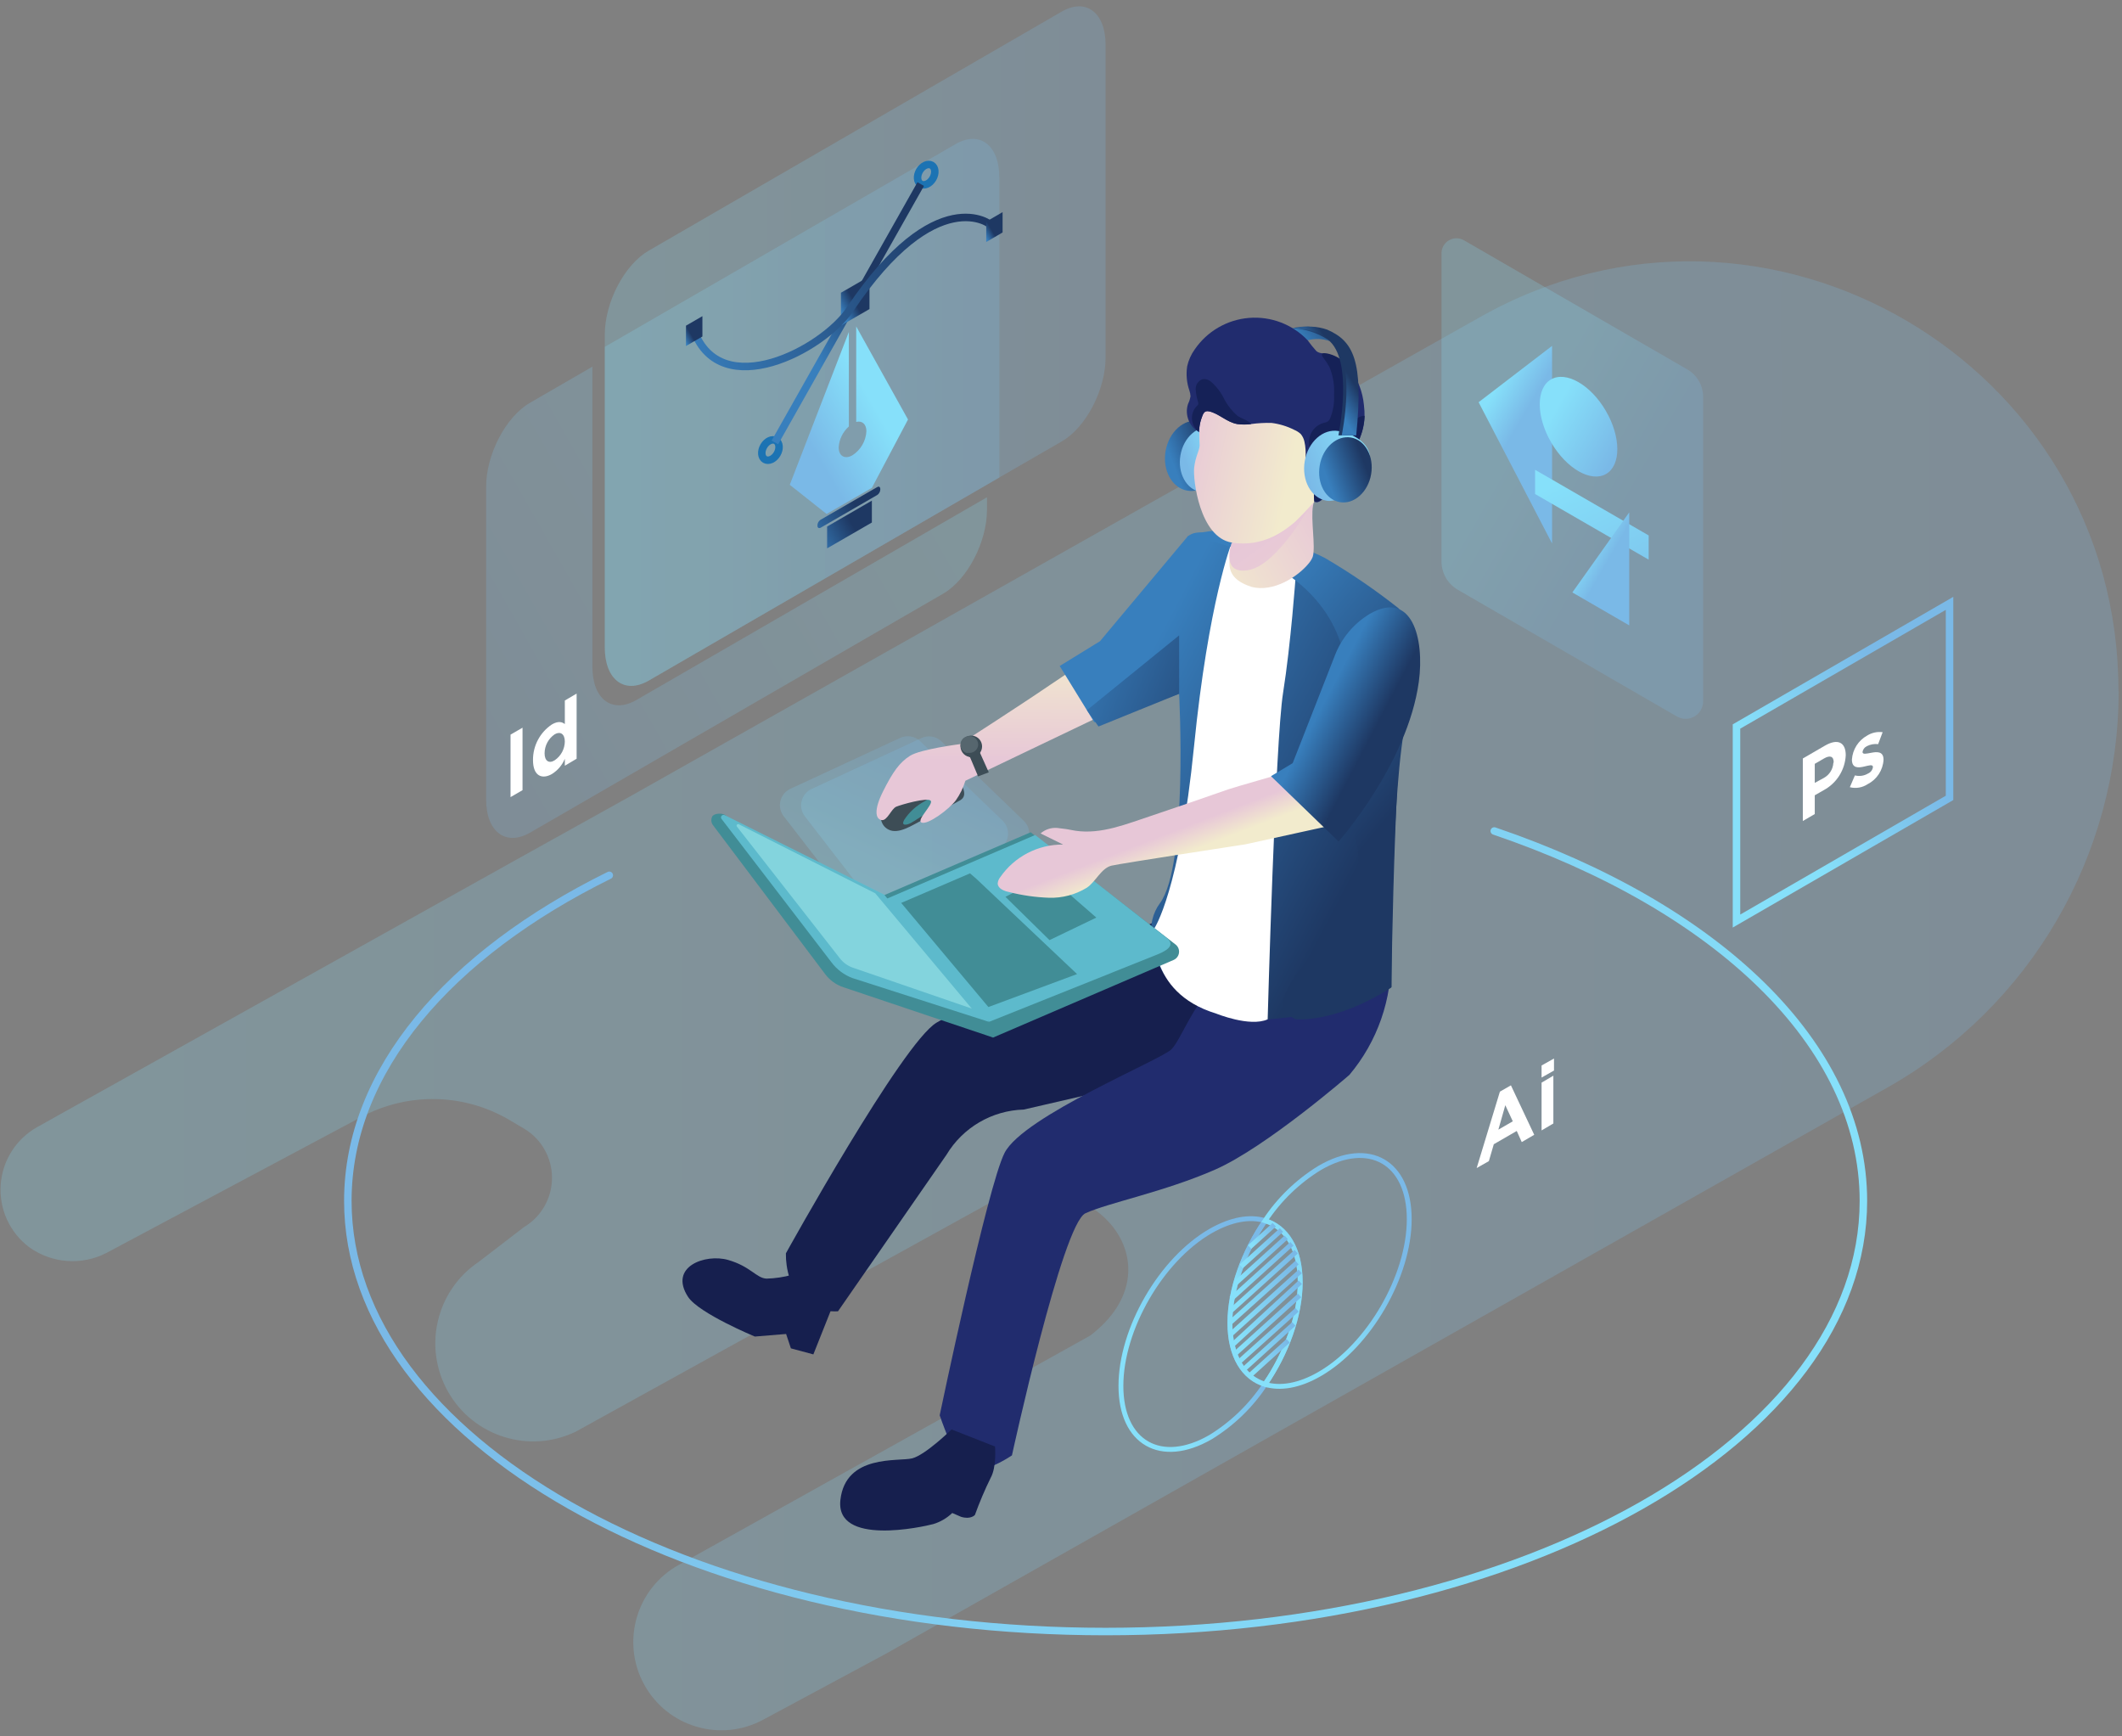 <?xml version="1.0" encoding="UTF-8"?>
<svg version="1.1" viewBox="0 0 275 225" xmlns="http://www.w3.org/2000/svg">
<rect x="0" y="0" width="275" height="225" fill="#808080" stroke="none"/>
<title>Graphic Designer</title>
<desc>Created with Sketch.</desc>
<defs>
<linearGradient id="ba" x1="87.595%" x2="-14.855%" y1="10.016%" y2="65.736%">
<stop stop-color="#86E0FA" offset="0"/>
<stop stop-color="#7AB9E7" offset="1"/>
</linearGradient>
<linearGradient id="ap" x1="-2.4975e-14%" y1="49.983%" y2="49.983%">
<stop stop-color="#86E0FA" offset="0"/>
<stop stop-color="#7AB9E7" offset="1"/>
</linearGradient>
<linearGradient id="ae" x1=".014%" y1="49.999%" y2="49.999%">
<stop stop-color="#86E0FA" offset="0"/>
<stop stop-color="#7AB9E7" offset="1"/>
</linearGradient>
<linearGradient id="t" x1="90.496%" x2="9.504%" y1="60.682%" y2="37.205%">
<stop stop-color="#86E0FA" offset="0"/>
<stop stop-color="#7AB9E7" offset="1"/>
</linearGradient>
<linearGradient id="i" x1="19.511%" x2="57.443%" y1="78.936%" y2="7.363%">
<stop stop-color="#86E0FA" offset="0"/>
<stop stop-color="#7AB9E7" offset="1"/>
</linearGradient>
<linearGradient id="d" x1="19.506%" x2="57.438%" y1="78.945%" y2="7.425%">
<stop stop-color="#86E0FA" offset="0"/>
<stop stop-color="#7AB9E7" offset="1"/>
</linearGradient>
<linearGradient id="c" x1="142.6%" x2="45.683%" y1="34.146%" y2="51.231%">
<stop stop-color="#1E3863" offset="0"/>
<stop stop-color="#387FBD" offset="1"/>
</linearGradient>
<linearGradient id="b" x1="71.316%" x2="28.684%" y1="79.38%" y2="20.698%">
<stop stop-color="#1E3863" offset="0"/>
<stop stop-color="#387FBD" offset="1"/>
</linearGradient>
<linearGradient id="a" x1="71.292%" x2="28.708%" y1="79.37%" y2="20.798%">
<stop stop-color="#86E0FA" offset="0"/>
<stop stop-color="#7AB9E7" offset="1"/>
</linearGradient>
<linearGradient id="az" x1="-1.9677e-14%" y1="49.989%" y2="49.989%">
<stop stop-color="#86E0FA" offset="0"/>
<stop stop-color="#7AB9E7" offset="1"/>
</linearGradient>
<linearGradient id="ay" x1="23.53%" x2="24.365%" y1="67.973%" y2="10.897%">
<stop stop-color="#E7C7D7" offset="0"/>
<stop stop-color="#ECD6D3" offset=".42"/>
<stop stop-color="#F2EBCD" offset="1"/>
</linearGradient>
<linearGradient id="ax" x1="81.193%" x2="23.178%" y1="72.799%" y2="28.855%">
<stop stop-color="#1E3863" offset="0"/>
<stop stop-color="#387FBD" offset="1"/>
</linearGradient>
<linearGradient id="aw" x1="64.492%" x2="31.805%" y1="70.861%" y2="12.93%">
<stop stop-color="#1E3863" offset="0"/>
<stop stop-color="#387FBD" offset="1"/>
</linearGradient>
<linearGradient id="av" x1="43.923%" x2="54.555%" y1="56.436%" y2="67.092%">
<stop stop-color="#E7C7D7" offset="0"/>
<stop stop-color="#ECD6D3" offset=".42"/>
<stop stop-color="#F2EBCD" offset="1"/>
</linearGradient>
<linearGradient id="au" x1="99.449%" x2="-31.395%" y1="-15.463%" y2="54.307%">
<stop stop-color="#E7C7D7" offset="0"/>
<stop stop-color="#ECD6D3" offset=".42"/>
<stop stop-color="#F2EBCD" offset="1"/>
</linearGradient>
<linearGradient id="at" x1="41.214%" x2="361.53%" y1="36.403%" y2="377.6%">
<stop stop-color="#E7C7D7" offset="0"/>
<stop stop-color="#ECD6D3" offset=".42"/>
<stop stop-color="#F2EBCD" offset="1"/>
</linearGradient>
<linearGradient id="as" x1="-5.415%" x2="62.226%" y1="37.112%" y2="53.365%">
<stop stop-color="#E7C7D7" offset="0"/>
<stop stop-color="#ECD6D3" offset=".42"/>
<stop stop-color="#F2EBCD" offset="1"/>
</linearGradient>
<linearGradient id="ar" x1="2167%" x2="2280.3%" y1="74309%" y2="74045%">
<stop stop-color="#E7C7D7" offset="0"/>
<stop stop-color="#ECD6D3" offset=".42"/>
<stop stop-color="#F2EBCD" offset="1"/>
</linearGradient>
<linearGradient id="aq" x1="61.32%" x2="21.351%" y1="30.943%" y2="67.424%">
<stop stop-color="#86E0FA" offset="0"/>
<stop stop-color="#7AB9E7" offset="1"/>
</linearGradient>
<linearGradient id="ao" x1="55.573%" x2="-46.294%" y1="32.477%" y2="71.105%">
<stop stop-color="#1E3863" offset="0"/>
<stop stop-color="#387FBD" offset="1"/>
</linearGradient>
<linearGradient id="an" x1="43.489%" x2="-45.087%" y1="28.253%" y2="82.547%">
<stop stop-color="#1E3863" offset="0"/>
<stop stop-color="#387FBD" offset="1"/>
</linearGradient>
<linearGradient id="am" x1="60.841%" x2="27.883%" y1="34.535%" y2="68.137%">
<stop stop-color="#1E3863" offset="0"/>
<stop stop-color="#387FBD" offset="1"/>
</linearGradient>
<linearGradient id="al" x1="36.556%" x2="2.784%" y1="40.205%" y2="73.702%">
<stop stop-color="#1E3863" offset="0"/>
<stop stop-color="#387FBD" offset="1"/>
</linearGradient>
<linearGradient id="ak" x1="92.574%" x2="-9.899%" y1="34.985%" y2="64.54%">
<stop stop-color="#1E3863" offset="0"/>
<stop stop-color="#387FBD" offset="1"/>
</linearGradient>
<linearGradient id="aj" x1="19.093%" x2="-11.244%" y1="45.465%" y2="77.326%">
<stop stop-color="#1E3863" offset="0"/>
<stop stop-color="#387FBD" offset="1"/>
</linearGradient>
<linearGradient id="ai" x1="16.342%" x2="-14.013%" y1="46.616%" y2="78.36%">
<stop stop-color="#1E3863" offset="0"/>
<stop stop-color="#387FBD" offset="1"/>
</linearGradient>
<linearGradient id="ah" x1="191.5%" x2="-30.902%" y1="101.33%" y2="16.898%">
<stop stop-color="#1E3863" offset="0"/>
<stop stop-color="#387FBD" offset="1"/>
</linearGradient>
<linearGradient id="ag" x1="65.392%" x2="41.056%" y1="58.141%" y2="37.196%">
<stop stop-color="#1E3863" offset="0"/>
<stop stop-color="#387FBD" offset="1"/>
</linearGradient>
<linearGradient id="af" x1="35.632%" x2="65.418%" y1="32.437%" y2="63.922%">
<stop stop-color="#86E0FA" offset="0"/>
<stop stop-color="#7AB9E7" offset="1"/>
</linearGradient>
<linearGradient id="ad" x1="37.176%" x2="54.405%" y1="12.652%" y2="39.856%">
<stop stop-color="#86E0FA" offset="0"/>
<stop stop-color="#7AB9E7" offset="1"/>
</linearGradient>
<linearGradient id="ac" x1="44.028%" x2="67.625%" y1="21.523%" y2="92.735%">
<stop stop-color="#86E0FA" offset="0"/>
<stop stop-color="#7AB9E7" offset="1"/>
</linearGradient>
<linearGradient id="ab" x1="31.089%" x2="134.94%" y1="6.913%" y2="170.12%">
<stop stop-color="#86E0FA" offset="0"/>
<stop stop-color="#7AB9E7" offset="1"/>
</linearGradient>
<linearGradient id="aa" x1="39.398%" x2="64.846%" y1="12.179%" y2="41.281%">
<stop stop-color="#86E0FA" offset="0"/>
<stop stop-color="#7AB9E7" offset="1"/>
</linearGradient>
<linearGradient id="z" x1="92.612%" x2="5.835%" y1="30.54%" y2="64.646%">
<stop stop-color="#86E0FA" offset="0"/>
<stop stop-color="#7AB9E7" offset="1"/>
</linearGradient>
<linearGradient id="y" x1="71.292%" x2="28.708%" y1="79.286%" y2="20.714%">
<stop stop-color="#1E3863" offset="0"/>
<stop stop-color="#387FBD" offset="1"/>
</linearGradient>
<linearGradient id="x" x1="59.672%" x2="-31.97%" y1="47.955%" y2="72.413%">
<stop stop-color="#1E3863" offset="0"/>
<stop stop-color="#387FBD" offset="1"/>
</linearGradient>
<linearGradient id="w" x1="66.58%" x2="43.327%" y1="33.581%" y2="56.764%">
<stop stop-color="#1E3863" offset="0"/>
<stop stop-color="#387FBD" offset="1"/>
</linearGradient>
<linearGradient id="v" x1="27.943%" x2="74.486%" y1="70.395%" y2="30.451%">
<stop stop-color="#86E0FA" offset="0"/>
<stop stop-color="#7AB9E7" offset="1"/>
</linearGradient>
<linearGradient id="u" x1="30.547%" x2="71.37%" y1="73.166%" y2="35.56%">
<stop stop-color="#86E0FA" offset="0"/>
<stop stop-color="#7AB9E7" offset="1"/>
</linearGradient>
<linearGradient id="s" x1="40.957%" x2="60.623%" y1="63.425%" y2="37.088%">
<stop stop-color="#86E0FA" offset="0"/>
<stop stop-color="#7AB9E7" offset="1"/>
</linearGradient>
<linearGradient id="r" x1="30.286%" x2="71.069%" y1="64.798%" y2="27.219%">
<stop stop-color="#86E0FA" offset="0"/>
<stop stop-color="#7AB9E7" offset="1"/>
</linearGradient>
<linearGradient id="q" x1="9.691%" x2="114.53%" y1="79.902%" y2="25.245%">
<stop stop-color="#86E0FA" offset="0"/>
<stop stop-color="#7AB9E7" offset="1"/>
</linearGradient>
<linearGradient id="p" x1="5.973%" x2="108.99%" y1="78.084%" y2="24.427%">
<stop stop-color="#86E0FA" offset="0"/>
<stop stop-color="#7AB9E7" offset="1"/>
</linearGradient>
<linearGradient id="o" x1="4.64%" x2="107.11%" y1="77.716%" y2="24.39%">
<stop stop-color="#86E0FA" offset="0"/>
<stop stop-color="#7AB9E7" offset="1"/>
</linearGradient>
<linearGradient id="n" x1="3.919%" x2="106.08%" y1="77.36%" y2="24.177%">
<stop stop-color="#86E0FA" offset="0"/>
<stop stop-color="#7AB9E7" offset="1"/>
</linearGradient>
<linearGradient id="m" x1="3.664%" x2="105.67%" y1="77.144%" y2="24.108%">
<stop stop-color="#86E0FA" offset="0"/>
<stop stop-color="#7AB9E7" offset="1"/>
</linearGradient>
<linearGradient id="l" x1="3.513%" x2="105.52%" y1="76.837%" y2="24.175%">
<stop stop-color="#86E0FA" offset="0"/>
<stop stop-color="#7AB9E7" offset="1"/>
</linearGradient>
<linearGradient id="k" x1="3.451%" x2="105.29%" y1="76.942%" y2="23.957%">
<stop stop-color="#86E0FA" offset="0"/>
<stop stop-color="#7AB9E7" offset="1"/>
</linearGradient>
<linearGradient id="j" x1="3.455%" x2="105.43%" y1="77.592%" y2="23.418%">
<stop stop-color="#86E0FA" offset="0"/>
<stop stop-color="#7AB9E7" offset="1"/>
</linearGradient>
<linearGradient id="h" x1="3.675%" x2="105.66%" y1="77.011%" y2="23.959%">
<stop stop-color="#86E0FA" offset="0"/>
<stop stop-color="#7AB9E7" offset="1"/>
</linearGradient>
<linearGradient id="g" x1="4.057%" x2="106.35%" y1="76.756%" y2="23.958%">
<stop stop-color="#86E0FA" offset="0"/>
<stop stop-color="#7AB9E7" offset="1"/>
</linearGradient>
<linearGradient id="f" x1="4.77%" x2="107.35%" y1="77.149%" y2="23.725%">
<stop stop-color="#86E0FA" offset="0"/>
<stop stop-color="#7AB9E7" offset="1"/>
</linearGradient>
<linearGradient id="e" x1="6.205%" x2="109.32%" y1="77.32%" y2="23.657%">
<stop stop-color="#86E0FA" offset="0"/>
<stop stop-color="#7AB9E7" offset="1"/>
</linearGradient>
</defs>
<g fill="none" fill-rule="evenodd">
<g transform="translate(-203 -956)">
<g transform="translate(203 956)">
<path d="m127.91 64.431v1.62c0 4.194-2.552 9.081-5.698 10.89l-53.526 30.96c-3.145 1.8-5.689-0.117-5.689-4.311v-40.5c0-4.203 2.543-9.081 5.689-10.899l8.088-4.68v38.889c0 4.194 2.543 6.12 5.689 4.311l45.447-26.28z" fill="url(#ba)" fill-rule="nonzero" opacity=".22"/>
<path d="m129.51 22.995v38.889l-45.447 26.316c-3.145 1.8-5.689-0.117-5.689-4.32v-38.934l45.438-26.262c3.145-1.827 5.698 0.117 5.698 4.311z" fill="url(#ap)" fill-rule="nonzero" opacity=".22"/>
<path d="m274.57 89.541c0 21.286-11.45 40.921-29.962 51.381l-129.86 73.404-15.826 8.505c-5.532 3.002-12.446 0.955-15.458-4.577-3.012-5.532-0.986-12.462 4.53-15.493l53.292-29.7c11.962-9.126 0-22.824-12.752-17.334l-53.922 29.79c-5.995 2.893-13.203 0.658-16.515-5.122s-1.603-13.141 3.916-16.865l4.925-3.78 0.98-0.756c2.243-1.337 3.617-3.758 3.617-6.372s-1.374-5.035-3.617-6.372l-1.797-1.062c-5.908-3.529-13.23-3.7-19.295-0.45l-33.072 17.64c-3.201 1.623-7.037 1.331-9.957-0.756-2.527-1.891-3.924-4.936-3.71-8.088 0.214-3.152 2.01-5.979 4.77-7.509l63.556-35.469 13.256-7.371 110.13-62.1c36.999-20.862 82.743 5.922 82.743 48.438l0.036 0.018z" fill="url(#ae)" fill-rule="nonzero" opacity=".22"/>
<path d="m193.65 107.68c28.65 9.747 47.837 27.567 47.837 47.934 0 30.834-43.973 55.8-98.209 55.8-54.236 0-98.2-25.002-98.2-55.8 0-16.848 13.13-31.95 33.881-42.192" stroke="url(#t)" stroke-linecap="round" stroke-width=".972"/>
<path d="m115.31 120.01l-11.009-14.238c-0.433-0.566-0.584-1.3-0.408-1.991 0.175-0.691 0.657-1.264 1.307-1.555l14.217-6.588c0.869-0.406 1.898-0.234 2.588 0.432l10.667 10.287c0.49 0.472 0.75 1.136 0.71 1.816-0.04 0.68-0.375 1.309-0.917 1.721l-13.867 10.548c-0.492 0.384-1.117 0.555-1.735 0.474s-1.178-0.408-1.554-0.906z" fill="url(#i)" fill-rule="nonzero" opacity=".22"/>
<path d="m112.57 119.99l-11.018-14.238c-0.433-0.566-0.584-1.3-0.408-1.991 0.175-0.691 0.657-1.264 1.307-1.555l14.208-6.588c0.872-0.405 1.903-0.233 2.597 0.432l10.667 10.287c0.49 0.472 0.75 1.136 0.71 1.816-0.04 0.68-0.375 1.309-0.917 1.721l-13.903 10.548c-1.016 0.775-2.466 0.582-3.244-0.432z" fill="url(#d)" fill-rule="nonzero" opacity=".22"/>
<path d="m124.27 103.79c0.192-0.089 0.364-0.218 0.503-0.378 0.35-0.45 0.135-1.107-0.099-1.629-0.293-0.742-0.673-1.446-1.132-2.097-0.478-0.648-1.174-1.102-1.959-1.278-0.916-0.068-1.83 0.152-2.615 0.63-1.114 0.525-2.132 1.234-3.011 2.097-1.168 1.206-3.02 5.211-0.827 6.354 1.321 0.693 3.154-0.612 4.305-1.17 1.636-0.792 3.253-1.638 4.835-2.529z" fill="#3D4D56" fill-rule="nonzero"/>
<path d="m119.84 103.82c0.759-0.554 1.687-0.824 2.624-0.765 0.35 0.063 0.746 0.306 0.701 0.666-0.027 0.131-0.089 0.253-0.18 0.351-0.782 0.9-2.148 1.026-3.235 1.548-0.593 0.279-1.105 0.693-1.681 1.008-0.575 0.315-1.33 0.423-0.899-0.378 0.666-1.026 1.586-1.863 2.669-2.43z" fill="#418D96" fill-rule="nonzero"/>
<path d="m169.47 44.1c0.937-0.271 1.935-0.233 2.849 0.108-1.285-1.233-3.047-1.835-4.817-1.647-3.307 0.099 1.968 1.539 1.968 1.539z" fill="url(#c)" fill-rule="nonzero"/>
<ellipse transform="translate(154.65 59.064) rotate(-80.26) translate(-154.65 -59.064)" cx="154.65" cy="59.064" rx="4.581" ry="3.649" fill="url(#b)" fill-rule="nonzero"/>
<ellipse transform="translate(156.31 59.561) rotate(-80.26) translate(-156.31 -59.561)" cx="156.31" cy="59.561" rx="4.248" ry="3.379" fill="url(#a)" fill-rule="nonzero"/>
<path d="m143.28 5.814v40.5c0 4.194-2.543 9.081-5.689 10.89l-8.088 4.671-45.438 26.325c-3.145 1.8-5.689-0.117-5.689-4.32v-40.5c0-4.212 2.543-9.081 5.689-10.899l53.526-30.978c3.145-1.818 5.689 0.117 5.689 4.311z" fill="url(#az)" fill-rule="nonzero" opacity=".22"/>
<path d="m107.69 169.76l-2.283 5.742-2.912-0.783-0.62-1.863-4.053 0.333s-7.189-2.979-8.636-5.112c-2.597-3.96 2.247-5.652 5.168-4.815 2.921 0.837 3.667 2.367 4.988 2.421 1.121-0.03 2.235-0.196 3.316-0.495l5.033 4.572z" fill="#161F4E" fill-rule="nonzero"/>
<path d="m162.95 114.4l-2.615 0.963-5.257 1.998c-9.391 3.6-24.921 9.9-33.71 15.156-4.439 2.646-19.52 29.889-19.52 29.889-0.009 0.521 0.024 1.042 0.099 1.557 0.324 2.259 1.609 6.147 6.65 5.958l14.056-20.277c2.121-3.541 5.899-5.753 10.02-5.868l10.721-2.475 20.67-10.557 5.716-2.925 2.004-7.092-8.834-6.327z" fill="#161F4E" fill-rule="nonzero"/>
<path d="m176.69 118.62l-10.011-0.189c-0.568 2.737-2.292 5.094-4.727 6.462h-0.072c-1.548 0.747-3.014 1.652-4.377 2.7-2.903 2.538-4.386 7.002-5.671 8.361-1.285 1.359-19.232 8.676-21.65 13.446-2.211 4.338-8.403 33.993-8.403 33.993s0.458 1.35 1.141 3.015c0.422 1.026 0.899 2.169 1.447 3.186 1.366 2.7 6.776-1.008 6.776-1.008s6.534-30.006 9.526-31.374 10.2-2.763 16.797-5.652 17.408-12.276 17.408-12.276c3.639-4.323 5.559-9.838 5.392-15.489-0.081-2.835-0.171-5.274-0.225-5.4-0.117-0.279-3.352 0.225-3.352 0.225z" fill="#212C6E" fill-rule="nonzero"/>
<path d="m128.95 187.44s0.225 2.637-0.557 4.041c-0.771 1.569-1.455 3.179-2.049 4.824 0 0-0.53 0.63-1.797 0.243l-1.141-0.495c-0.69 0.66-1.524 1.15-2.436 1.431-1.402 0.378-12.725 2.88-12.06-3.114 0.665-5.994 7.576-4.95 9.31-5.4s5.096-3.744 5.096-3.744l5.635 2.214z" fill="#161F4E" fill-rule="nonzero"/>
<path d="m125.11 101.17c-0.275 0.907-0.694 1.764-1.24 2.538-0.899 1.188-3.595 3.168-4.413 2.889-0.818-0.279 1.573-2.385 1.15-2.844-0.422-0.459-3.792 0.504-4.449 0.774s-1.177 1.881-1.923 1.737-1.042-1.242 0.216-3.744 2.121-3.717 3.478-4.581c1.357-0.864 6.462-1.512 6.462-1.512s7.486-4.806 11.683-7.668l11.566-7.758-2.948 10.8-19.583 9.369z" fill="url(#ay)" fill-rule="nonzero"/>
<path d="m153.85 69.588l-11.297 13.5-5.221 3.213 4.494 7.299 10.982-3.69s1.186 22.23-2.498 27.144c-3.685 4.914 1.519 16.038 13.966 15.039 12.447-0.999 16.042-4.167 16.042-4.167s0.422-38.601 2.777-46.152c-3.534-4.2-8.256-7.228-13.543-8.685-8.466-2.151-13.75-5.454-15.7-3.501z" fill="url(#ax)" fill-rule="nonzero"/>
<path d="m159.61 70.344s-3.002 7.641-4.871 26.379-5.131 23.553-5.131 23.553-1.096 8.298 7.98 11.052c0 0 4.377 1.8 6.695 0.756 0 0 0.989-36 1.995-42.3s1.636-15.165 1.636-15.165-9.796 4.329-8.304-4.275z" fill="#fff" fill-rule="nonzero"/>
<path d="m152.36 122.4c0.318 0.253 0.482 0.654 0.432 1.058s-0.305 0.753-0.675 0.922l-23.429 10.071-20.283-15.804 25.163-10.8 18.792 14.553z" fill="#418D96" fill-rule="nonzero"/>
<path d="m151.15 121.5c1.186 0.9 0.234 1.62-1.177 2.187l-21.766 8.712-19.214-13.401 25.163-10.8 16.994 13.302z" fill="#5DBACC" fill-rule="nonzero"/>
<polygon points="135.75 113.39 142.08 118.9 136.01 121.82 130.3 116.21" fill="#418D96" fill-rule="nonzero"/>
<polygon points="125.71 113.17 126.51 113.86 139.58 126.22 128.09 130.49 116.79 117" fill="#418D96" fill-rule="nonzero"/>
<path d="m118.63 124.97l-24.66-19.359c-0.377-0.288-1.465-0.225-1.672 0.198-0.184 0.369-0.139 0.811 0.117 1.134l14.532 19.296c0.6 0.793 1.428 1.383 2.373 1.692l19.412 6.525-10.101-9.486z" fill="#418D96" fill-rule="nonzero"/>
<path d="m93.464 105.79c0.081-0.167 0.278-0.242 0.449-0.171l20.67 10.305 13.579 16.488-17.704-5.679c-1.071-0.407-2.006-1.109-2.696-2.025l-14.235-18.567c-0.087-0.095-0.112-0.232-0.063-0.351z" fill="#5DBACC" fill-rule="nonzero"/>
<path d="m95.54 106.85c0.037-0.04 0.089-0.062 0.144-0.062 0.054 0 0.106 0.022 0.144 0.062l17.596 8.901 12.51 14.94-15.467-5.319c-0.662-0.245-1.239-0.676-1.663-1.242l-13.31-17.028c-0.031-0.045-0.043-0.101-0.033-0.155s0.041-0.102 0.087-0.133l-0.009 0.036z" fill="#83D4DD" fill-rule="nonzero"/>
<path d="m180.32 127.92c-7.189 4.716-12.42 4.149-12.42 4.149-0.51-0.221-0.957-0.564-1.303-0.999-1.968-2.232 5.437-9.45 6.291-10.8 7.747-12.177-1.438-13.68 0.602-23.076 0.638-2.593 1.015-5.243 1.123-7.911 0.029-1.548-0.137-3.093-0.494-4.599-0.17-0.719-0.389-1.426-0.656-2.115-2.75-7.146-10.074-11.088-18.091-12.816-0.368-0.072-1.51-0.171-1.519-0.171-0.144-0.423 8.169-2.115 12.582 0.369 1.222 0.576 2.561 1.089 3.784 1.656 0.512 0.225 0.998 0.441 1.465 0.684 3.325 1.945 6.511 4.119 9.535 6.507 0.225 0.234 0.431 0.477 0.62 0.702 2.552 3.204 2.04 6.867 0.449 13.5-2.049 8.703-1.968 34.92-1.968 34.92z" fill="url(#aw)" fill-rule="nonzero"/>
<path d="m128.14 100.08l-2.103-4.68-1.303 0.495c0.404 0.828 2.022 4.707 2.022 4.707l1.384-0.522z" fill="#3D4D56" fill-rule="nonzero"/>
<path d="m125.59 98.1c0.556 0.113 1.126-0.121 1.443-0.593 0.317-0.472 0.318-1.089 0.003-1.562-0.315-0.473-0.884-0.709-1.441-0.598-0.557 0.111-0.992 0.548-1.101 1.106-0.132 0.756 0.363 1.479 1.114 1.629l-0.018 0.018z" fill="#3D4D56" fill-rule="nonzero"/>
<path d="m125.46 97.542c0.605 0.109 1.185-0.294 1.294-0.9 0.082-0.59-0.314-1.141-0.899-1.251h-0.144c-0.568-0.067-1.095 0.309-1.218 0.869-0.123 0.56 0.198 1.122 0.741 1.3 0.069 0.009 0.138 0.009 0.207 0l0.018-0.018z" fill="#56666E" fill-rule="nonzero"/>
<path d="m161.38 109.41s-16.302 2.502-17.345 2.763c-1.339 0.333-2.076 2.142-3.199 2.862-1.464 0.896-3.156 1.346-4.871 1.296-1.762-0.06-3.513-0.31-5.221-0.747-0.638-0.135-1.42-0.441-1.447-1.098 0.021-0.293 0.131-0.572 0.315-0.801 1.849-2.688 4.91-4.28 8.169-4.248l-2.93-1.44c0.601-0.525 1.39-0.781 2.184-0.711 0.785 0.08 1.564 0.2 2.337 0.36 3.352 0.504 6.677-0.9 9.796-1.926 3.343-1.122 6.68-2.268 10.011-3.438 0.755-0.27 7.136-2.07 7.891-2.331l4.979 7.119-10.667 2.34z" fill="url(#av)" fill-rule="nonzero"/>
<path d="m170.12 72.162c-0.136 0.33-0.328 0.635-0.566 0.9-1.303 1.593-4.494 3.753-7.378 2.979l-0.548-0.198c-3.703-1.512-1.914-4.068-1.555-7.605 0.135-1.35 0.252-2.106 2.436-2.574 2.573-0.502 5.189-0.749 7.81-0.738-0.575 1.386 0.054 4.806-0.09 6.552-0.007 0.232-0.044 0.461-0.108 0.684z" fill="url(#au)" fill-rule="nonzero"/>
<path d="m169.63 65.772s-4.143 7.443-7.828 8.1c-3.685 0.657-2.193-3.51-2.193-3.51l10.02-4.59z" fill="url(#at)" fill-rule="nonzero"/>
<path d="m165.66 46.296c1.188-0.263 2.422-0.232 3.595 0.09 0.755 0.324 1.016 1.125 1.716 1.431 0.899 0.432 2.058 0.459 2.822 1.179 0.537 0.597 0.911 1.322 1.087 2.106 0.565 1.766 0.658 3.65 0.27 5.463-0.62 2.43-3.208 6.543-3.208 6.543-1.276 1.577-2.641 3.08-4.089 4.5-1.186 0.99-4.035 3.375-8.214 2.7-4.179-0.675-5.06-8.208-4.88-9.72s0.656-2.115 0.71-2.853c-0.054-1.031-0.054-2.065 0-3.096 0.147-1.017 0.518-1.989 1.087-2.844 0.082-0.101 0.154-0.209 0.216-0.324 2.17-2.826 5.362-4.684 8.888-5.175z" fill="url(#as)" fill-rule="nonzero"/>
<path d="m176.84 54.063c-0.117 2.619-1.456 4.392-3.127 7.056-0.899 1.395-2.274 4.5-3.388 3.888 0 0-0.413-3.6 1.042-3.753s2.175-4.887 0.566-4.194c-0.278 0.117-0.522 0.303-0.71 0.54-0.06 0.049-0.109 0.111-0.144 0.18-0.639 0.934-1.065 1.997-1.249 3.114-0.045 0.279-0.324 0.585-0.557 0.441-0.18-1.359 0.09-2.772-0.225-4.104-0.075-0.364-0.239-0.704-0.476-0.99-0.247-0.229-0.533-0.412-0.845-0.54-0.926-0.469-1.927-0.773-2.957-0.9-0.874-0.019-1.748 0.029-2.615 0.144-0.597 0.079-1.201 0.079-1.797 0-1.375-0.234-2.381-1.368-3.658-1.647-0.674-0.144-0.791 0.333-1.024 0.999-0.167 0.503-0.263 1.027-0.288 1.557-0.002 0.06 0.021 0.119 0.063 0.162-1.322-0.694-1.952-2.241-1.492-3.663 0.157-0.315 0.266-0.652 0.324-0.999-0.012-0.255-0.061-0.506-0.144-0.747-0.349-1.008-0.448-2.086-0.288-3.141 0.173-0.784 0.503-1.525 0.971-2.178 1.61-2.358 4.198-3.863 7.041-4.093 2.844-0.231 5.639 0.837 7.607 2.905 0.351 0.489 0.729 0.958 1.132 1.404 0.422 0.333 0.899 0.252 1.492 0.396 1.147 0.281 2.16 0.952 2.867 1.899 1.016 1.369 1.638 2.991 1.797 4.689 0.066 0.522 0.093 1.049 0.081 1.575z" fill="#212C6E" fill-rule="nonzero"/>
<path d="m172.29 47.556c0.47 1.139 0.673 2.37 0.593 3.6 0.061 1.042-0.111 2.084-0.503 3.051-0.068 0.168-0.18 0.314-0.324 0.423-0.145 0.079-0.304 0.131-0.467 0.153-0.689 0.179-1.276 0.63-1.627 1.251-0.343 0.625-0.411 1.365-0.189 2.043 0.045 0.126 0.108 0.27 0.225 0.315s0.395-0.081 0.557-0.207c1.006-0.756 2.543-0.351 3.595-1.08 0.493-0.381 0.832-0.927 0.953-1.539 0.111-0.593 0.154-1.197 0.126-1.8l-0.054-4.761c0.02-0.328-0.02-0.658-0.117-0.972-0.134-0.319-0.337-0.605-0.593-0.837-0.657-0.713-1.522-1.201-2.471-1.395-0.548-0.09-0.899-0.063-0.557 0.477 0.313 0.406 0.598 0.833 0.854 1.278z" fill="#152157" fill-rule="nonzero"/>
<path d="m170.87 58.941c-0.117 0.153-0.35 0.558 0.072 0.405 0.069-0.009 0.138-0.009 0.207 0-0.267 0.282-0.448 0.635-0.521 1.017-0.017 0.101-0.017 0.205 0 0.306 0.016 0.106 0.088 0.196 0.189 0.234 0.124 0.021 0.251-0.012 0.35-0.09 0.332-0.139 0.561-0.451 0.593-0.81l0.288-1.071c0.037-0.085 0.055-0.177 0.054-0.27 2.83e-4 -0.099-0.018-0.196-0.054-0.288-0.024-0.071-0.072-0.131-0.135-0.171-0.155-0.018-0.311 0.027-0.431 0.126-0.226 0.18-0.431 0.385-0.611 0.612z" fill="url(#ar)" fill-rule="nonzero"/>
<path d="m173.74 61.038c-0.899 1.404-2.292 4.5-3.406 3.897 0 0-0.413-3.6 1.042-3.753s2.193-4.878 0.575-4.194c-0.277 0.124-0.523 0.308-0.719 0.54 0.157-0.193 0.328-0.374 0.512-0.54 0.424-0.453 0.976-0.767 1.582-0.9 0.304-0.027 0.605-0.081 0.899-0.162 0.487-0.253 0.885-0.649 1.141-1.134 0.263-0.475 0.725-0.805 1.258-0.9 0.071-0.019 0.145-0.019 0.216 0-0.117 2.808-1.465 4.608-3.1 7.146z" fill="#152157" fill-rule="nonzero"/>
<path d="m102.35 62.82l4.772 3.78 5.869-3.384 4.682-8.856-6.713-12.06v12.375c0.764-0.198 1.321 0.279 1.321 1.215-0.071 1.26-0.739 2.411-1.797 3.096-0.989 0.576-1.797 0.117-1.797-1.026 0.07-1.039 0.544-2.008 1.321-2.7v-12.249l-7.657 19.809z" fill="url(#aq)" fill-rule="nonzero"/>
<path d="m106.32 68.4l7.378-4.266c0.242-0.168 0.386-0.444 0.386-0.738 0-0.288-0.171-0.414-0.386-0.288l-7.378 4.257c-0.242 0.168-0.386 0.444-0.386 0.738 0 0.297 0.171 0.378 0.386 0.297z" fill="url(#ao)" fill-rule="nonzero"/>
<polygon points="107.19 68.229 112.99 64.872 112.99 67.707 107.19 71.055" fill="url(#an)" fill-rule="nonzero"/>
<ellipse transform="translate(120.03 22.633) rotate(-59.69) translate(-120.03 -22.633)" cx="120.03" cy="22.633" rx="1.413" ry="1" stroke="#1C73B3" stroke-width=".972"/>
<ellipse transform="translate(99.844 58.318) rotate(-59.69) translate(-99.844 -58.318)" cx="99.844" cy="58.318" rx="1.413" ry="1" stroke="#1C73B3" stroke-width=".972"/>
<path d="m100.42 57.33l18.9-33.48" stroke="url(#am)" stroke-width=".972"/>
<polygon points="108.98 42.183 112.68 40.05 112.68 35.802 108.98 37.935" fill="url(#al)" fill-rule="nonzero"/>
<path d="m128.51 29.286c0-0.297-7.189-5.805-18.36 10.8-3.523 5.274-16.689 12.114-20.194 2.817" stroke="url(#ak)" stroke-width=".972"/>
<polygon points="127.81 31.356 129.93 30.123 129.93 27.486 127.81 28.719" fill="url(#aj)" fill-rule="nonzero"/>
<polygon points="88.899 44.838 91.029 43.605 91.029 40.968 88.899 42.201" fill="url(#ai)" fill-rule="nonzero"/>
<path d="m162.15 54.954c-0.597 0.079-1.201 0.079-1.797 0-1.375-0.234-2.381-1.368-3.658-1.647-0.674-0.144-0.791 0.333-1.024 0.999-0.167 0.503-0.263 1.027-0.288 1.557v0.099c-0.528-0.384-0.861-0.982-0.909-1.634-0.048-0.652 0.192-1.292 0.658-1.75 0.07-0.049 0.123-0.118 0.153-0.198 0.014-0.065 0.014-0.133 0-0.198-0.177-0.558-0.289-1.135-0.333-1.719-0.029-0.595 0.337-1.137 0.899-1.332 0.372-0.049 0.748 0.055 1.042 0.288 0.759 0.654 1.371 1.46 1.797 2.367 0.424 0.785 0.984 1.489 1.654 2.079 0.521 0.378 1.42 0.576 1.806 1.089z" fill="#152157" fill-rule="nonzero"/>
<polygon points="152.81 89.901 152.81 82.332 140.86 92.025 142.36 94.14" fill="url(#ah)" fill-rule="nonzero"/>
<path d="m172.98 84.969l-5.455 13.923-2.813 1.683 8.762 8.469s8.942-10.071 10.398-20.7c0.764-5.625-0.899-12.006-6.426-8.757-2.044 1.248-3.615 3.141-4.466 5.382z" fill="url(#ag)" fill-rule="nonzero"/>
<path d="m217.32 92.844l-28.39-16.416c-1.313-0.759-2.122-2.163-2.121-3.681v-39.924c-0.002-0.697 0.37-1.342 0.973-1.69 0.603-0.348 1.347-0.345 1.948 0.007l28.938 16.731c1.282 0.741 2.066 2.117 2.049 3.6v39.429c-0.007 0.807-0.442 1.549-1.141 1.949-0.699 0.4-1.558 0.398-2.256-0.005z" fill="url(#af)" fill-rule="nonzero" opacity=".22"/>
<polygon points="201.14 44.82 201.14 70.425 191.62 52.119" fill="url(#ad)" fill-rule="nonzero"/>
<ellipse transform="translate(204.57 55.292) rotate(-30.31) translate(-204.57 -55.292)" cx="204.57" cy="55.292" rx="4.091" ry="7.089" fill="url(#ac)" fill-rule="nonzero"/>
<polygon points="213.66 72.522 198.94 64.017 198.94 60.876 213.66 69.381" fill="url(#ab)" fill-rule="nonzero"/>
<polygon points="211.14 66.393 211.14 81.036 203.77 76.77" fill="url(#aa)" fill-rule="nonzero"/>
<path d="m177.51 60.03c-0.422 2.493-3.595 5.193-5.599 4.851s-3.244-2.637-2.822-5.13c0.422-2.493 2.381-4.239 4.368-3.897s4.484 1.683 4.053 4.176z" fill="url(#z)" fill-rule="nonzero"/>
<ellipse transform="translate(174.36 60.882) rotate(-80.26) translate(-174.36 -60.882)" cx="174.36" cy="60.882" rx="4.248" ry="3.379" fill="url(#y)" fill-rule="nonzero"/>
<path d="m173.45 56.412s2.067-9.819-1.375-12.411c-1.382-0.879-2.967-1.384-4.601-1.467 1.345-0.337 2.759-0.278 4.071 0.171 3.397 1.476 4.754 4.005 3.784 13.707h-1.878z" fill="url(#x)" fill-rule="nonzero"/>
<path d="m173.88 56.412s2.067-9.819-1.375-12.411c-1.379-0.878-2.961-1.383-4.592-1.467 1.342-0.336 2.753-0.276 4.062 0.171 3.406 1.476 4.763 4.005 3.784 13.707h-1.878z" fill="url(#w)" fill-rule="nonzero"/>
<path d="m197.21 147.99l-0.647-1.44-2.975 1.719-0.638 2.187-1.582 0.9 3.011-9.9 1.429-0.819 3.02 6.408-1.618 0.945zm-2.13-4.779l-0.899 3.168 1.869-1.08-0.971-2.088z" fill="#fff" fill-rule="nonzero"/>
<path d="m199.78 139.63v-1.566l1.609-0.9v1.557l-1.609 0.909zm0 6.849v-6.192l1.528-0.9v6.192l-1.528 0.9z" fill="#fff" fill-rule="nonzero"/>
<path d="m236.36 102.38l-1.177 0.675v2.43l-1.546 0.9v-8.1l2.867-1.665c1.681-0.972 2.696-0.414 2.696 1.242-0.094 1.899-1.17 3.612-2.84 4.518zm1.276-3.6c0-0.792-0.485-0.945-1.258-0.495l-1.195 0.693v2.466l1.177-0.639c0.715-0.391 1.18-1.121 1.231-1.935l0.045-0.09z" fill="#fff" fill-rule="nonzero"/>
<path d="m242.04 101.61c-0.68 0.451-1.518 0.595-2.31 0.396l0.656-1.53c0.576 0.148 1.187 0.061 1.698-0.243 0.347-0.145 0.59-0.464 0.638-0.837 0-0.387-0.521-0.207-1.114-0.072-0.755 0.18-1.609 0.27-1.609-0.9 0.087-1.303 0.828-2.472 1.968-3.105 0.599-0.378 1.311-0.534 2.013-0.441l-0.584 1.548c-0.5-0.062-1.008 0.029-1.456 0.261-0.304 0.14-0.517 0.424-0.566 0.756 0 0.351 0.512 0.216 1.096 0.108 0.755-0.144 1.627-0.234 1.627 0.9-0.077 1.344-0.86 2.547-2.058 3.159z" fill="#fff" fill-rule="nonzero"/>
<polygon points="66.162 103.29 66.162 95.193 67.717 94.293 67.717 102.39" fill="#fff" fill-rule="nonzero"/>
<path d="m73.199 99.225v-0.9c-0.339 0.815-0.923 1.504-1.672 1.971-1.258 0.729-2.453 0.288-2.453-1.8-0.017-1.859 0.906-3.599 2.453-4.626 0.809-0.468 1.312-0.333 1.672-0.045v-3.051l1.528-0.9v8.442l-1.528 0.909zm0-3.123c0-1.026-0.602-1.368-1.312-0.954-0.817 0.555-1.308 1.478-1.312 2.466 0 1.026 0.602 1.359 1.312 0.9 0.816-0.551 1.308-1.471 1.312-2.457v0.045z" fill="#fff" fill-rule="nonzero"/>
<polygon points="252.65 103.39 225.04 119.35 225.04 94.14 252.65 78.183" stroke="url(#v)" stroke-width=".972"/>
<path d="m163.95 179.38c-1.826 2.77-4.238 5.105-7.064 6.84-6.426 3.708-11.62 0.738-11.62-6.633s5.194-16.362 11.62-20.07c2.696-1.539 5.114-1.935 7.064-1.341-2.768 4.041-4.556 8.919-4.556 13.239s1.788 7.137 4.556 7.965z" stroke="url(#u)" stroke-width=".63"/>
<path d="m168.5 166.15c0 4.32-1.797 9.189-4.556 13.23-2.768-0.828-4.556-3.645-4.556-7.965s1.797-9.198 4.556-13.239c2.768 0.837 4.556 3.654 4.556 7.974z" stroke="url(#s)" stroke-width=".63"/>
<path d="m182.63 157.98c0 7.371-5.203 16.362-11.62 20.07-2.651 1.53-5.105 1.926-7.064 1.332 2.768-4.041 4.556-8.91 4.556-13.23s-1.797-7.137-4.556-7.974c1.829-2.766 4.24-5.097 7.064-6.831 6.417-3.744 11.62-0.747 11.62 6.633z" stroke="url(#r)" stroke-width=".63"/>
<path d="m161.94 161.6l3.199-2.898" stroke="url(#q)" stroke-width=".63"/>
<path d="m160.85 164.11l5.221-4.725" stroke="url(#p)" stroke-width=".63"/>
<path d="m160.12 166.28l6.569-5.94" stroke="url(#o)" stroke-width=".63"/>
<path d="m159.54 168.31l7.891-7.137" stroke="url(#n)" stroke-width=".63"/>
<path d="m159.54 169.82l8.439-7.623" stroke="url(#m)" stroke-width=".63"/>
<path d="m159.39 171.41l8.699-7.803" stroke="url(#l)" stroke-width=".63"/>
<path d="m159.54 172.85l8.96-8.1" stroke="url(#k)" stroke-width=".63"/>
<path d="m159.79 174.2l8.717-8.046" stroke="url(#j)" stroke-width=".63"/>
<path d="m160.12 175.36l8.295-7.497" stroke="url(#h)" stroke-width=".63"/>
<path d="m160.52 176.51l7.567-6.786" stroke="url(#g)" stroke-width=".63"/>
<path d="m161.15 177.46l6.524-5.904" stroke="url(#f)" stroke-width=".63"/>
<path d="m161.94 178.26l4.997-4.518" stroke="url(#e)" stroke-width=".63"/>
</g>
</g>
</g>
</svg>
